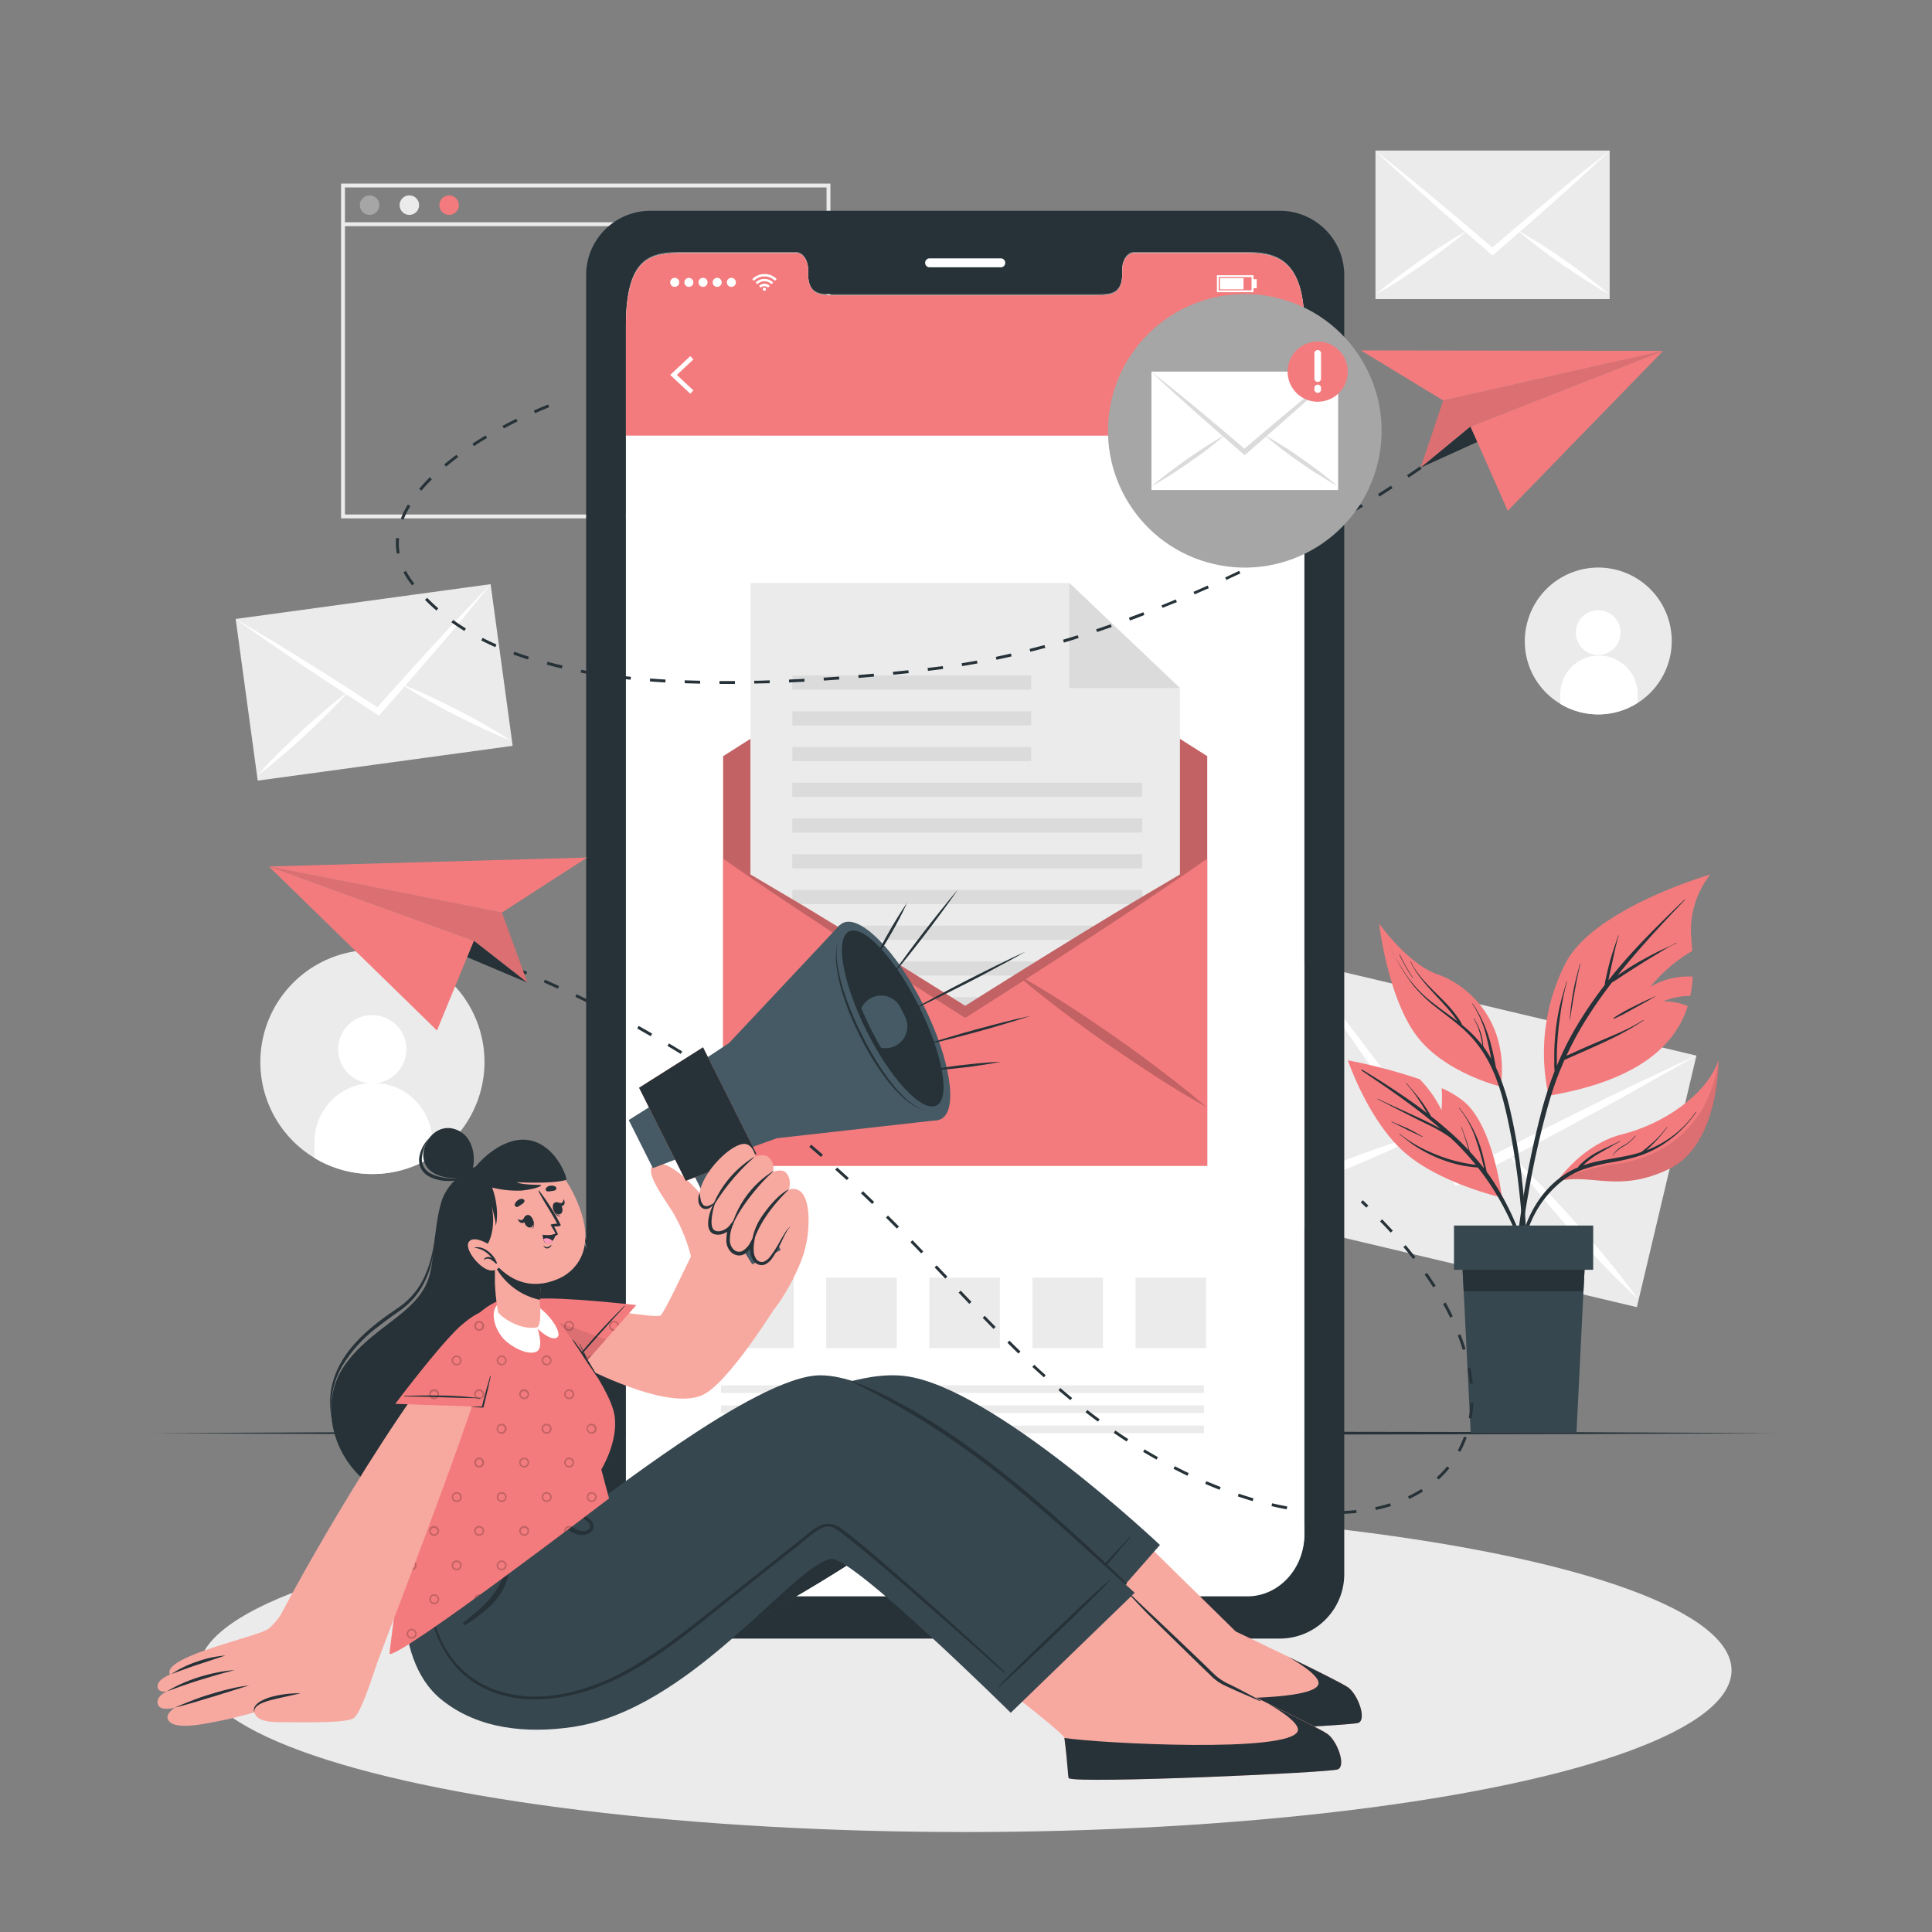 <svg xmlns="http://www.w3.org/2000/svg" viewBox="0 0 500 500"><rect x="0" y="0" width="500" height="500" fill="#808080" stroke="none"/><g id="freepik--background-complete--inject-2"><path d="M81.43,299.69a29,29,0,1,0-13.3-31.38A28.94,28.94,0,0,0,81.43,299.69Z" style="fill:#ebebeb"></path><path d="M87.52,271.64a8.83,8.83,0,1,0,8.72-8.93A8.82,8.82,0,0,0,87.52,271.64Z" style="fill:#fff"></path><path d="M81.39,296.05l0,3.64a29,29,0,0,0,30.49-.38l0-3.63a15.25,15.25,0,1,0-30.49.37Z" style="fill:#fff"></path><path d="M403.84,182.16a19,19,0,1,0-8.71-20.55A18.8,18.8,0,0,0,403.84,182.16Z" style="fill:#ebebeb"></path><path d="M407.83,163.79a5.78,5.78,0,1,0,5.71-5.85A5.78,5.78,0,0,0,407.83,163.79Z" style="fill:#fff"></path><path d="M403.81,179.78l0,2.38a19,19,0,0,0,20-.25l0-2.37a10,10,0,1,0-20,.24Z" style="fill:#fff"></path><path d="M214.91,134.15H88.27V47.51H214.91Zm-125.64-1H213.91V48.51H89.27Z" style="fill:#ebebeb"></path><path d="M98.17,53.1a2.52,2.52,0,1,1-2.52-2.53A2.52,2.52,0,0,1,98.17,53.1Z" style="fill:#a6a6a6"></path><path d="M108.46,53.1a2.52,2.52,0,1,1-2.52-2.53A2.52,2.52,0,0,1,108.46,53.1Z" style="fill:#ebebeb"></path><path d="M118.75,53.1a2.52,2.52,0,1,1-2.52-2.53A2.52,2.52,0,0,1,118.75,53.1Z" style="fill:#F37B7D"></path><rect x="88.77" y="57.53" width="125.64" height="1" style="fill:#ebebeb"></rect><rect x="63.53" y="155.5" width="66.59" height="42.23" transform="translate(-22.98 14.7) rotate(-7.77)" style="fill:#ebebeb"></rect><path d="M127,151.2c-2.32,2.91-4.7,5.72-7,8.6s-4.75,5.64-7.15,8.44-5,5.82-7.52,8.71l-.23.27q-3.33,3.83-6.7,7.63l-.33.37-.41-.26-8.49-5.58a2.49,2.49,0,0,1-.3-.19Q84,176,79.2,172.81q-4.56-3.08-9.13-6.22c-3-2.14-6.08-4.21-9.09-6.39,3.13,1.79,6.23,3.71,9.34,5.56s6.21,3.8,9.3,5.74q5.16,3.21,10.32,6.53h0l7.73,5c2-2.28,4.06-4.58,6.11-6.84,0,0,0,0,0,0,2.73-3,5.46-6.06,8.21-9.05q3.69-4,7.41-8C122,156.44,124.42,153.77,127,151.2Z" style="fill:#fff"></path><path d="M90.17,179a.5.5,0,0,1-.07.08c-.3.34-.61.69-.92,1-1.46,1.63-3,3.2-4.52,4.73-1.88,1.89-3.82,3.72-5.77,5.54s-4,3.58-6,5.31-4.1,3.43-6.25,5c1.76-2,3.62-4,5.5-5.83s3.84-3.72,5.78-5.54,4-3.59,6-5.32c1.62-1.38,3.27-2.75,5-4.05l1.19-.9Z" style="fill:#fff"></path><path d="M132.32,191.72c-2.5-1-4.95-2.05-7.36-3.17s-4.81-2.31-7.19-3.51-4.73-2.48-7-3.8c-1.89-1.06-3.77-2.16-5.6-3.33l-1.17-.75s-.06,0-.09-.06l.1,0,1.39.56c2,.8,3.93,1.67,5.87,2.57,2.43,1.12,4.81,2.31,7.18,3.52s4.73,2.47,7,3.79S130.08,190.24,132.32,191.72Z" style="fill:#fff"></path><rect x="346.54" y="240.82" width="66.9" height="105.49" transform="translate(6.79 595.72) rotate(-76.68)" style="fill:#ebebeb"></rect><path d="M439,273.17c-5.08,3-10.21,5.78-15.31,8.69s-10.24,5.64-15.37,8.41q-8,4.35-16.08,8.58l-.49.29-14.25,7.46-.7.34-.46-.62q-4.71-6.52-9.37-13.07a5.48,5.48,0,0,1-.34-.46q-5.29-7.4-10.54-14.9c-3.33-4.75-6.65-9.57-10-14.39s-6.57-9.68-9.78-14.63c3.6,4.44,7.09,9,10.63,13.55s7,9.15,10.48,13.78q5.79,7.68,11.54,15.54s0,0,0,0q4.31,5.85,8.6,11.72c4.3-2.21,8.62-4.45,12.93-6.62,0,0,0,0,0,0q8.64-4.41,17.29-8.72,7.74-3.84,15.52-7.6C428.63,278.06,433.81,275.52,439,273.17Z" style="fill:#fff"></path><path d="M368.82,293.25c-.05,0-.09.06-.15.08-.64.34-1.29.67-1.94,1-3.09,1.57-6.22,3-9.38,4.41-3.86,1.72-7.77,3.32-11.69,4.9s-7.87,3-11.86,4.44-8,2.74-12.1,3.87c3.76-2,7.6-3.77,11.45-5.48s7.79-3.31,11.7-4.9,7.88-3.05,11.88-4.45c3.17-1.11,6.39-2.19,9.65-3.15.75-.23,1.5-.44,2.27-.65Z" style="fill:#fff"></path><path d="M423.86,336.12c-3.15-2.84-6.15-5.85-9.08-8.89s-5.79-6.15-8.63-9.28-5.58-6.35-8.25-9.62c-2.19-2.66-4.34-5.35-6.38-8.12-.45-.6-.88-1.19-1.31-1.78a1.7,1.7,0,0,1-.1-.14.75.75,0,0,0,.14.12L392,300c2.48,2.32,4.86,4.72,7.22,7.15,2.94,3,5.78,6.15,8.6,9.3s5.58,6.35,8.26,9.62S421.39,332.66,423.86,336.12Z" style="fill:#fff"></path><rect x="355.97" y="38.96" width="60.61" height="38.44" style="fill:#ebebeb"></rect><path d="M416.58,39c-2.45,2.34-4.94,4.58-7.41,6.89s-5,4.51-7.48,6.73-5.24,4.64-7.86,6.93l-.23.22-7,6.06-.35.28-.34-.28-7-6.07-.24-.21q-3.95-3.43-7.87-6.94c-2.49-2.21-5-4.47-7.47-6.72s-5-4.55-7.41-6.89c2.6,2,5.16,4.11,7.74,6.17s5.13,4.18,7.68,6.32q4.26,3.52,8.51,7.15s0,0,0,0c2.12,1.79,4.24,3.6,6.36,5.41,2.11-1.81,4.23-3.63,6.35-5.41,0,0,0,0,0,0q4.25-3.6,8.51-7.16,3.82-3.18,7.67-6.3C411.42,43.07,414,41,416.58,39Z" style="fill:#fff"></path><path d="M380,59.48l-.07.06q-.48.42-1,.81c-1.52,1.29-3.07,2.52-4.66,3.71-1.93,1.47-3.9,2.88-5.89,4.29s-4,2.73-6,4.05-4.11,2.59-6.25,3.76c1.84-1.61,3.75-3.11,5.68-4.57s3.91-2.89,5.88-4.29,4-2.75,6.06-4.06c1.63-1.05,3.28-2.08,5-3l1.18-.67Z" style="fill:#fff"></path><path d="M416.43,76.16c-2.14-1.17-4.21-2.45-6.25-3.76s-4.05-2.68-6.05-4.05-4-2.82-5.89-4.29c-1.58-1.19-3.13-2.41-4.64-3.7l-1-.82s0,0-.07-.06l.09.05,1.18.67c1.7,1,3.34,2,5,3,2.05,1.31,4.05,2.68,6.05,4.06s3.95,2.81,5.88,4.29S414.59,74.55,416.43,76.16Z" style="fill:#fff"></path></g><g id="freepik--Shadow--inject-2"><ellipse cx="249.79" cy="432.27" rx="198.33" ry="41.86" style="fill:#ebebeb"></ellipse></g><g id="freepik--Floor--inject-2"><polygon points="39.97 370.9 92.48 370.65 144.99 370.57 250 370.4 355.01 370.56 407.52 370.65 460.03 370.9 407.52 371.14 355.01 371.23 250 371.4 144.99 371.23 92.48 371.14 39.97 370.9" style="fill:#263238"></polygon></g><g id="freepik--Plant--inject-2"><path d="M388.71,309.94S372.12,306.18,363,297.8s-14.17-23.39-14.17-23.39a142.69,142.69,0,0,1,18.6,4.89,31.06,31.06,0,0,1,5.63,8,38.65,38.65,0,0,0,.05-5.69,25.25,25.25,0,0,1,5.91,3.59C386.58,291.75,388.71,309.94,388.71,309.94Z" style="fill:#F37B7D"></path><path d="M359.21,281.71c-2.27-1.57-4.57-3.08-6.82-4.66a.13.13,0,0,1,.14-.22c4.27,2.56,8.49,5.29,12.57,8.14,1.42,1,2.81,2,4.19,3.1-.09-.17-.19-.33-.29-.5-.49-.83-1-1.65-1.54-2.46a35.17,35.17,0,0,0-3.53-4.7c0-.06,0-.14.09-.08,1.29,1.49,2.58,3,3.76,4.54.56.75,1.08,1.53,1.57,2.33.26.41.51.83.75,1.25.08.14.17.28.25.43,2.14,1.68,4.23,3.44,6.23,5.3,1.23,1.14,2.41,2.33,3.56,3.56-.64-2-1.2-4-1.95-6,0-.06.09-.09.11,0,.73,2.08,1.52,4.16,2.08,6.29,1.27,1.38,2.48,2.8,3.63,4.28L384,302q-.29-1.17-.6-2.34c-.4-1.5-.84-3-1.35-4.46a25.91,25.91,0,0,0-4.45-8.42.06.06,0,0,1,.08-.08A32.36,32.36,0,0,1,384,300q.27,1.07.51,2.13c.08.37.18.76.25,1.14.5.68,1,1.37,1.46,2.07a71.42,71.42,0,0,1,7,13.77,159.75,159.75,0,0,1,5.32,16.57c0,.11-.14.15-.17,0-3.25-9.7-6.56-19.55-12.11-28.23-1.18-1.83-2.45-3.6-3.79-5.3a31.24,31.24,0,0,1-8.07-1.61,35.71,35.71,0,0,1-8.09-3.9c-1.46-.95-2.79-2.05-4.14-3.13a.06.06,0,1,1,.07-.09,33.07,33.07,0,0,0,7.6,4.6,42,42,0,0,0,8.37,2.81c1.23.27,2.47.46,3.71.63A69.72,69.72,0,0,0,377,296c-.56-.56-1.14-1.09-1.71-1.63a39.33,39.33,0,0,0-6.14-3.52c-2.72-1.31-5.39-2.7-8.08-4.07-1.52-.77-3-1.56-4.56-2.31-.07,0,0-.13.06-.1,2.73,1.32,5.5,2.55,8.25,3.81,2.59,1.19,5.21,2.38,7.7,3.78l.31.18q-3.37-2.93-6.95-5.62C363.71,284.9,361.47,283.28,359.21,281.71Z" style="fill:#263238"></path><path d="M360.15,290.26c1.35.59,2.72,1.12,4.06,1.74s2.67,1.4,4,2.17c.06,0,0,.11-.06.08-1.32-.63-2.66-1.22-4-1.88s-2.67-1.4-4-2C360.05,290.34,360.08,290.23,360.15,290.26Z" style="fill:#263238"></path><path d="M442.61,226.33a23.68,23.68,0,0,0-5,13.78c-.06,1.49.18,3.56.35,6a39.3,39.3,0,0,0-10.83,9.25,19.68,19.68,0,0,1,10.94-2.62,31.17,31.17,0,0,1-.63,5,18.81,18.81,0,0,0-7,1.39,15.81,15.81,0,0,1,6.35,1.26c-3,9.41-11.75,19.08-36,23.18a51,51,0,0,1,4.3-34.16C412.34,235.06,442.61,226.33,442.61,226.33Z" style="fill:#F37B7D"></path><path d="M392.36,323.8q.63-6,1.57-12a240.62,240.62,0,0,1,4.9-23.76,96.28,96.28,0,0,1,3.5-10.83,18,18,0,0,1-.09-1.94c0-.78,0-1.56,0-2.33,0-1.56.09-3.11.22-4.66a55.91,55.91,0,0,1,1.5-9.1c.44-1.73,1-3.43,1.46-5.15,0-.07.13,0,.11,0a66.86,66.86,0,0,0-1.79,9.08,84.45,84.45,0,0,0-.82,9.11c0,.84,0,1.67,0,2.51,0,.35,0,.71,0,1.07a80.41,80.41,0,0,1,4.09-8.47,103.48,103.48,0,0,1,8.31-12.43,5.73,5.73,0,0,1,.2-1.36l.36-1.62c.25-1.11.52-2.21.82-3.31.61-2.2,1.4-4.33,2.09-6.5,0-.07.13,0,.11,0-.64,2.15-1.07,4.37-1.56,6.56l-.72,3.25c-.12.54-.23,1.09-.34,1.63l0,.12c1-1.24,2-2.46,3-3.66,4.64-5.44,9.72-10.45,14.83-15.43.63-.61,1.28-1.21,1.92-1.81,0,0,.12,0,.07.08-4.89,5.1-9.7,10.26-14.26,15.66q-1.62,1.92-3.2,3.9l1.66-1.1c1.41-.93,2.84-1.83,4.32-2.65s2.95-1.63,4.47-2.38,3.22-1.4,4.72-2.28c.06,0,.12.08.05.1a36.91,36.91,0,0,0-4.43,2.46c-1.47.87-2.95,1.76-4.4,2.68s-2.86,1.79-4.28,2.71c-1.18.77-2.34,1.61-3.57,2.32a112.25,112.25,0,0,0-7.77,11.32,81.54,81.54,0,0,0-4,7.62l.87-.38,2.22-1c1.43-.64,2.86-1.25,4.3-1.88,2.72-1.18,5.48-2.27,8.15-3.57a37.8,37.8,0,0,0,4.36-2.42c.06,0,.12.06.06.1-5,3.43-10.56,5.85-16.07,8.29l-2.39,1.05c-.66.29-1.31.62-2,.87a84.86,84.86,0,0,0-4.1,11.25,227.13,227.13,0,0,0-5.29,23.49C394.07,317,393.13,325,392.4,333c-.09,1-.18,2-.29,3a.32.32,0,0,1-.64,0C391.52,331.92,391.94,327.84,392.36,323.8Z" style="fill:#263238"></path><path d="M407.13,256.76c.44-2.47,1.1-4.89,1.77-7.3,0-.07.12,0,.11,0-.62,2.37-1.06,4.79-1.5,7.2s-.86,4.92-1.21,7.39c0,0-.07,0-.06,0A64.15,64.15,0,0,1,407.13,256.76Z" style="fill:#263238"></path><path d="M417.59,263.45a42.75,42.75,0,0,1,5.28-3c.89-.46,1.78-.89,2.68-1.33s1.88-.82,2.8-1.28c.06,0,.12.07,0,.1-.88.44-1.73,1-2.6,1.46s-1.79,1-2.69,1.47c-1.78,1-3.52,2-5.39,2.79A.14.14,0,0,1,417.59,263.45Z" style="fill:#263238"></path><path d="M388.41,281.2s-15.36-3.66-22.41-14c-6.73-9.84-8.91-26.61-9.08-28.08.28,1.35,3.45,16,13.9,22.83C378.82,267.22,386.55,271.52,388.41,281.2Z" style="fill:#263238;opacity:0.1"></path><path d="M374.24,254.68A19.68,19.68,0,0,1,379.9,264s0,.05,0,0a23,23,0,0,0-5.69-9.26A.06.06,0,0,1,374.24,254.68Z" style="fill:#263238"></path><path d="M388.41,281.2s-15.36-3.66-22.41-14c-6.73-9.84-8.91-26.61-9.08-28.08a.65.65,0,0,0,0-.1s7.37,10.46,15.11,13.13S390.62,264.09,388.41,281.2Z" style="fill:#F37B7D"></path><path d="M359.63,244.83a62,62,0,0,0,4.74,8.11,32.18,32.18,0,0,0,6.32,6.5c2.08,1.66,4.29,3.16,6.4,4.78l0-.07c-.4-.59-.82-1.16-1.26-1.72-.88-1.12-1.84-2.18-2.8-3.23-1.91-2.07-3.86-4.1-5.57-6.34a23.47,23.47,0,0,1-2.46-4c0-.06.08-.1.11,0,2.49,5.19,7.46,8.51,11,12.9a23,23,0,0,1,1.42,1.94,7.66,7.66,0,0,1,.88,1.56,32,32,0,0,1,5.24,5.29,21.29,21.29,0,0,0-.62-3,15.25,15.25,0,0,0-1.62-3.89.05.05,0,0,1,.09-.06,18.52,18.52,0,0,1,1.79,3.86,13.5,13.5,0,0,1,.56,3.32h0a32,32,0,0,1,2.07,3.22c-.06-.32-.12-.65-.19-1-.3-1.53-.64-3.05-1-4.56a27.19,27.19,0,0,0-3.69-8.65c0-.06,0-.13.09-.07a32.84,32.84,0,0,1,4.1,8.47c.48,1.5.88,3,1.22,4.58.17.76.32,1.51.47,2.27.07.4.16.8.22,1.2a55.32,55.32,0,0,1,3.54,10.41,153.62,153.62,0,0,1,3.28,19.41,163.32,163.32,0,0,1,1.05,20.62c0,.86-.06,1.72-.11,2.58a.18.18,0,1,1-.35,0c-.15-3.4-.24-6.81-.45-10.21s-.49-6.81-.86-10.2a179.89,179.89,0,0,0-3.2-19.85c-1.24-5.62-2.86-11.27-5.92-16.18a30.44,30.44,0,0,0-5.54-6.59c-2.16-1.93-4.51-3.63-6.78-5.42a37.41,37.41,0,0,1-6.22-6,49.23,49.23,0,0,1-4.88-7.93l-1.1-2.08C359.5,244.83,359.59,244.76,359.63,244.83Z" style="fill:#263238"></path><path d="M362.28,247.08a49.88,49.88,0,0,0,3.42,6,0,0,0,0,1-.07.05,41,41,0,0,1-3.46-6C362.14,247.05,362.24,247,362.28,247.08Z" style="fill:#263238"></path><path d="M444.75,274.41s.24,21.82-12.81,28.12-20,1.05-28.9,3.16h0c.35-.52,6.68-9.61,16.74-12.12C430.14,291,441.61,283.5,444.75,274.41Z" style="fill:#F37B7D"></path><path d="M444.75,274.41s.24,21.82-12.81,28.12-20,1.05-28.9,3.16h0a49.32,49.32,0,0,1,14.84-4.38C426.11,300.31,441.83,295,444.75,274.41Z" style="opacity:0.1"></path><path d="M402.18,306.08a22,22,0,0,1,5.19-3.51c.28-.14.57-.25.85-.37s.28-.34.44-.5a14.94,14.94,0,0,1,1.23-1.16,18,18,0,0,1,2.62-1.9c2.16-1.27,4.53-2.16,6.74-3.34.06,0,.12.07.06.1-1.1.57-2.15,1.19-3.22,1.81S414,298.39,413,299a22.41,22.41,0,0,0-2.59,1.94c-.23.2-.45.42-.67.64a35.36,35.36,0,0,1,4.41-1.17c2.39-.49,4.81-.83,7.19-1.34a33.91,33.91,0,0,0,3.46-.93c1.08-.87,2.16-1.74,3.19-2.68a26,26,0,0,0,3.37-3.74c0-.06.14,0,.1.06a39.89,39.89,0,0,1-5.35,5.9c.56-.21,1.12-.44,1.67-.69a26.94,26.94,0,0,0,11.11-9.25c0-.06.14,0,.1.06a30.44,30.44,0,0,1-9,8.63,27.41,27.41,0,0,1-5.69,2.69,53.25,53.25,0,0,1-7.06,1.67,49.61,49.61,0,0,0-6.91,1.65,20.65,20.65,0,0,0-5.8,3,27.11,27.11,0,0,0-7.82,9.69,48.73,48.73,0,0,0-4.3,15.95c0,.24-.39.24-.37,0C392.66,322,395.11,312.45,402.18,306.08Z" style="fill:#263238"></path><path d="M417.32,299a7.48,7.48,0,0,1,2.68-2.44,9.81,9.81,0,0,0,3.19-2.64c0-.05.14,0,.1.06a10.79,10.79,0,0,1-2.82,2.53A9.67,9.67,0,0,0,417.4,299C417.37,299.07,417.29,299,417.32,299Z" style="fill:#263238"></path><polygon points="410.4 322.18 409.8 334.18 407.99 370.84 380.62 370.84 378.8 334.18 378.2 322.18 410.4 322.18" style="fill:#37474f"></polygon><polygon points="410.4 322.18 409.8 334.18 378.8 334.18 378.2 322.18 410.4 322.18" style="fill:#263238"></polygon><rect x="376.29" y="317.17" width="36.03" height="11.45" style="fill:#37474f"></rect></g><g id="freepik--Device--inject-2"><path d="M331.37,54.55H168.2a16.65,16.65,0,0,0-16.51,16.81V407.25a16.67,16.67,0,0,0,16.51,16.81H331.37a16.68,16.68,0,0,0,16.52-16.81V71.36A16.67,16.67,0,0,0,331.37,54.55Zm6.19,342.31c0,8.84-6.62,16-14.78,16h-146c-8.18,0-14.8-7.16-14.8-16V84.09c0-18,6.62-18.89,14.8-18.89h29.25c1.7,0,3.09,1.93,3.09,4.32v1c0,5.61,3.07,5.62,6.83,5.62h67.62c3.8,0,6.85,0,6.85-5.62v-1c0-2.39,1.37-4.32,3.1-4.32h29.24c8.16,0,14.78,2.39,14.78,18.89Z" style="fill:#263238"></path><path d="M337.57,84.36V397.14c0,8.84-6.62,16-14.78,16h-146c-8.18,0-14.8-7.15-14.8-16V84.36c0-18,6.62-18.88,14.8-18.88h29.25c1.7,0,3.09,1.93,3.09,4.32v1c0,5.61,3.07,5.63,6.83,5.63H283.6c3.8,0,6.85,0,6.85-5.63v-1c0-2.39,1.37-4.32,3.1-4.32h29.24C331,65.48,337.57,67.87,337.57,84.36Z" style="fill:#fff"></path><path d="M337.57,84.37v28.37H162V84.37c0-18,6.62-18.89,14.8-18.89h29.25c1.7,0,3.09,1.93,3.09,4.32v1c0,5.6,3.07,5.62,6.83,5.62H283.6c3.8,0,6.85,0,6.85-5.62v-1c0-2.39,1.37-4.32,3.1-4.32h29.24C331,65.48,337.57,67.87,337.57,84.37Z" style="fill:#F37B7D"></path><path d="M259,69.18H240.56A1.14,1.14,0,0,1,239.43,68h0a1.14,1.14,0,0,1,1.13-1.14H259A1.14,1.14,0,0,1,260.15,68h0A1.14,1.14,0,0,1,259,69.18Z" style="fill:#fff"></path><g id="freepik--u5Zjqx--inject-2"><path d="M201,72.23c-.09.09-.19.18-.28.28a1.21,1.21,0,0,0-.16.16,3.85,3.85,0,0,0-5.45,0l-.15-.16-.28-.28h0l0,0,.36-.31a4,4,0,0,1,.82-.53A4.32,4.32,0,0,1,197,71l.55-.07H198l.37,0a4.29,4.29,0,0,1,1,.24,3.26,3.26,0,0,1,.68.32,4.18,4.18,0,0,1,.65.45l.3.27Z" style="fill:#fff"></path><path d="M196,73.56l-.45-.45a3.22,3.22,0,0,1,4.55,0l-.45.44a2.55,2.55,0,0,0-1.83-.75A2.51,2.51,0,0,0,196,73.56Z" style="fill:#fff"></path><path d="M199.21,74l-.44.44a1.31,1.31,0,0,0-.94-.38,1.27,1.27,0,0,0-.93.39l-.45-.45A1.94,1.94,0,0,1,199.21,74Z" style="fill:#fff"></path><path d="M198.24,74.85a.41.41,0,1,1-.41-.4A.4.4,0,0,1,198.24,74.85Z" style="fill:#fff"></path></g><path d="M173.45,73.08a1.17,1.17,0,1,1,1.16,1.16A1.16,1.16,0,0,1,173.45,73.08Z" style="fill:#fff"></path><path d="M177.12,73.08a1.16,1.16,0,1,1,1.16,1.16A1.16,1.16,0,0,1,177.12,73.08Z" style="fill:#fff"></path><path d="M180.78,73.08a1.17,1.17,0,1,1,1.16,1.16A1.16,1.16,0,0,1,180.78,73.08Z" style="fill:#fff"></path><path d="M184.44,73.08a1.17,1.17,0,1,1,1.17,1.16A1.17,1.17,0,0,1,184.44,73.08Z" style="fill:#fff"></path><path d="M188.11,73.08a1.17,1.17,0,1,1,1.16,1.16A1.16,1.16,0,0,1,188.11,73.08Z" style="fill:#fff"></path><path d="M324.4,75.62h-9.47V71.23h9.47Zm-9-.48h8.5V71.71h-8.5Z" style="fill:#fff"></path><rect x="315.71" y="71.98" width="6.11" height="2.9" style="fill:#fff"></rect><rect x="324.4" y="72.25" width="0.84" height="2.35" style="fill:#fff"></rect><polygon points="178.64 101.89 173.45 97.03 178.64 92.17 179.44 93.03 175.17 97.03 179.44 101.03 178.64 101.89" style="fill:#fff"></polygon><path d="M321.65,102.24h-3.5V101a.28.28,0,0,0-.15-.24,3.64,3.64,0,0,1-.39-.23.29.29,0,0,0-.3,0l-1.05.61-1.75-3,1.06-.61a.3.3,0,0,0,.13-.26c0-.07,0-.15,0-.22s0-.15,0-.22a.32.32,0,0,0-.13-.27l-1.06-.6,1.75-3,1.05.61a.28.28,0,0,0,.29,0l.4-.22a.29.29,0,0,0,.15-.25V91.82h3.5V93a.28.28,0,0,0,.15.25,3.61,3.61,0,0,1,.39.22.3.3,0,0,0,.3,0l1.05-.61,1.75,3-1.06.61a.26.26,0,0,0-.13.26v.44a.26.26,0,0,0,.13.26l1.06.61-1.75,3-1.06-.61a.28.28,0,0,0-.29,0,3.64,3.64,0,0,1-.39.23.28.28,0,0,0-.15.24Zm-2.75-.75h2V101a1,1,0,0,1,.56-.91l.32-.18a1,1,0,0,1,1.08,0l.4.23,1-1.73-.41-.23a1,1,0,0,1-.5-1v-.37a1,1,0,0,1,.51-.94l.4-.24-1-1.73-.4.24a1,1,0,0,1-1.08,0,1.65,1.65,0,0,0-.32-.18,1,1,0,0,1-.56-.92v-.46h-2V93a1,1,0,0,1-.57.92,2.58,2.58,0,0,0-.32.18,1,1,0,0,1-1.07,0l-.41-.24-1,1.73.4.24a1,1,0,0,1,.51.95v.37a1,1,0,0,1-.51.94l-.4.23,1,1.73.41-.23a1,1,0,0,1,1.08,0,3.37,3.37,0,0,0,.32.19,1,1,0,0,1,.56.91Zm1-1.84A2.63,2.63,0,1,1,322.52,97,2.62,2.62,0,0,1,319.9,99.65Zm0-4.5A1.88,1.88,0,1,0,321.77,97,1.88,1.88,0,0,0,319.9,95.15Z" style="fill:#fff"></path><polygon points="312.43 301.68 187.15 301.68 187.15 195.7 249.78 155.92 312.43 195.7 312.43 301.68" style="fill:#F37B7D"></polygon><polygon points="312.43 301.68 187.15 301.68 187.15 195.7 249.78 155.92 312.43 195.7 312.43 301.68" style="opacity:0.2"></polygon><polygon points="305.37 293.57 194.21 293.57 194.21 150.88 276.75 150.88 305.37 178.07 305.37 293.57" style="fill:#ebebeb"></polygon><polygon points="276.75 150.88 305.37 178.07 276.75 178.07 276.75 150.88" style="fill:#dbdbdb"></polygon><rect x="205.06" y="174.82" width="61.8" height="3.66" transform="translate(471.92 353.31) rotate(180)" style="fill:#dbdbdb"></rect><rect x="205.06" y="184.07" width="61.8" height="3.66" transform="translate(471.92 371.81) rotate(180)" style="fill:#dbdbdb"></rect><rect x="205.06" y="193.32" width="61.8" height="3.66" transform="translate(471.92 390.3) rotate(180)" style="fill:#dbdbdb"></rect><rect x="205.06" y="202.57" width="90.55" height="3.66" transform="translate(500.66 408.8) rotate(180)" style="fill:#dbdbdb"></rect><rect x="205.06" y="211.81" width="90.55" height="3.66" transform="translate(500.66 427.29) rotate(180)" style="fill:#dbdbdb"></rect><rect x="205.06" y="221.06" width="90.55" height="3.66" transform="translate(500.66 445.79) rotate(180)" style="fill:#dbdbdb"></rect><rect x="205.06" y="230.31" width="90.55" height="3.66" transform="translate(500.66 464.29) rotate(180)" style="fill:#dbdbdb"></rect><rect x="205.06" y="239.56" width="90.55" height="3.66" transform="translate(500.66 482.78) rotate(180)" style="fill:#dbdbdb"></rect><rect x="205.06" y="248.81" width="90.55" height="3.66" transform="translate(500.66 501.28) rotate(180)" style="fill:#dbdbdb"></rect><rect x="205.06" y="258.06" width="90.55" height="3.66" transform="translate(500.66 519.77) rotate(180)" style="fill:#dbdbdb"></rect><rect x="205.06" y="267.3" width="90.55" height="3.66" transform="translate(500.66 538.27) rotate(180)" style="fill:#dbdbdb"></rect><rect x="205.06" y="276.55" width="90.55" height="3.66" transform="translate(500.66 556.77) rotate(180)" style="fill:#dbdbdb"></rect><path d="M312.43,222.23v79.45H187.15V222.23c5.38,3,10.67,6.24,16,9.36s10.61,6.36,15.88,9.6c5.87,3.57,11.74,7.21,17.59,10.87l.19-.11c-.06,0-.09.1-.15.13q6.57,4.09,13.15,8.23c4.37-2.75,8.75-5.52,13.13-8.23-.05,0-.09-.09-.15-.13a.87.87,0,0,0,.19.1q8.77-5.48,17.59-10.88,7.9-4.83,15.86-9.58C301.77,228.47,307.05,225.27,312.43,222.23Z" style="fill:#F37B7D"></path><g style="opacity:0.2"><path d="M312.43,222.23c-5.06,3.55-10.21,7-15.31,10.46s-10.29,6.84-15.47,10.23q-8.1,5.31-16.23,10.52l-.49.34L250.5,263l-.72.43-.69-.43q-7.23-4.61-14.42-9.22l-.5-.32q-8.16-5.22-16.26-10.54c-5.16-3.37-10.31-6.79-15.45-10.21s-10.25-6.91-15.31-10.46c5.38,3,10.67,6.24,16,9.36s10.61,6.36,15.88,9.6c5.87,3.57,11.74,7.21,17.59,10.87l0,0q6.57,4.09,13.15,8.23c4.37-2.75,8.75-5.52,13.13-8.23,0,0,0,0,0,0q8.77-5.48,17.59-10.88,7.9-4.83,15.86-9.58C301.77,228.47,307.05,225.27,312.43,222.23Z"></path><path d="M236.8,252c-.06,0-.09.1-.15.13q-1,.85-2,1.68c-3.14,2.65-6.36,5.19-9.63,7.66-4,3-8.07,6-12.17,8.86s-8.26,5.66-12.49,8.37-8.51,5.36-12.93,7.79c3.8-3.33,7.75-6.44,11.74-9.46s8.09-6,12.17-8.87,8.28-5.68,12.51-8.39c3.37-2.16,6.8-4.29,10.3-6.28.8-.47,1.61-.92,2.44-1.38Z"></path><path d="M312.13,286.44c-4.42-2.43-8.71-5.08-12.92-7.79s-8.38-5.53-12.51-8.37-8.19-5.82-12.18-8.86c-3.25-2.47-6.47-5-9.59-7.64l-2-1.7c-.05,0-.09-.09-.15-.13a.87.87,0,0,0,.19.1c.83.47,1.64.92,2.45,1.39,3.5,2,6.9,4.12,10.29,6.28,4.23,2.71,8.37,5.53,12.49,8.39s8.18,5.82,12.17,8.87S308.33,283.11,312.13,286.44Z"></path></g><rect x="187.15" y="330.64" width="18.26" height="18.26" style="fill:#ebebeb"></rect><rect x="213.83" y="330.64" width="18.26" height="18.26" style="fill:#ebebeb"></rect><rect x="240.51" y="330.64" width="18.26" height="18.26" style="fill:#ebebeb"></rect><rect x="267.19" y="330.64" width="18.26" height="18.26" style="fill:#ebebeb"></rect><rect x="293.88" y="330.64" width="18.26" height="18.26" style="fill:#ebebeb"></rect><rect x="186.59" y="358.52" width="124.98" height="1.97" style="fill:#ebebeb"></rect><rect x="186.59" y="363.72" width="124.98" height="1.97" style="fill:#ebebeb"></rect><rect x="186.59" y="368.93" width="124.98" height="1.97" style="fill:#ebebeb"></rect><rect x="186.59" y="374.13" width="58.02" height="1.97" style="fill:#ebebeb"></rect></g><g id="freepik--paper-planes--inject-2"><path d="M187.62,177H186.2v-.75h4V177Zm-6.42-.07-4-.11,0-.75,4,.11Zm14,0,0-.75c1.32,0,2.65-.06,4-.11l0,.75C197.86,176.84,196.53,176.87,195.21,176.9Zm9-.31,0-.75,4-.2,0,.75Zm-32,0c-1.35-.08-2.69-.17-4-.27l.05-.75c1.31.1,2.63.19,4,.27Zm41-.49-.05-.75,4-.28.06.75Zm-50-.22c-1.36-.14-2.68-.29-4-.46l.09-.74c1.29.16,2.62.31,4,.45Zm59-.46-.07-.75,4-.35.07.75Zm-67.92-.69c-1.35-.21-2.67-.44-4-.68l.14-.73c1.28.23,2.59.46,3.93.67Zm76.88-.14-.07-.75,4-.41.08.75Zm9-1-.09-.75,1-.12c1-.11,1.95-.23,2.92-.36l.1.74-2.94.37ZM145.4,173c-1.32-.3-2.63-.62-3.89-1l.19-.73c1.25.34,2.55.65,3.87.95ZM249,172.39l-.12-.74c1.32-.22,2.63-.44,3.94-.69l.14.74Q251,172.06,249,172.39Zm8.88-1.66-.15-.73c1.3-.28,2.6-.56,3.9-.86l.16.73C260.53,170.17,259.23,170.45,257.92,170.73Zm-121.23-.06c-1.29-.41-2.57-.85-3.8-1.3l.26-.7c1.22.44,2.49.88,3.77,1.29Zm130-2-.19-.72c1.29-.33,2.58-.67,3.86-1l.2.72Zm-138.46-1.19c-1.24-.55-2.46-1.13-3.63-1.73l.34-.67c1.16.6,2.37,1.17,3.59,1.71Zm147.14-1.2-.21-.72,3.81-1.16.22.71C277.93,165.52,276.66,165.91,275.38,166.29Zm8.59-2.71-.24-.71c1.27-.43,2.53-.86,3.78-1.3l.25.71Zm-163.74-.28c-1.15-.71-2.28-1.46-3.35-2.23l.44-.61c1.06.76,2.17,1.5,3.31,2.2Zm172.24-2.72-.26-.71c1.25-.46,2.5-.93,3.74-1.41l.27.7C295,159.64,293.73,160.11,292.47,160.58ZM112.94,158q-1.53-1.32-2.94-2.76l.54-.52c.92.93,1.89,1.85,2.89,2.71Zm187.94-.64-.29-.69c1.25-.51,2.48-1,3.7-1.53l.29.69C303.36,156.3,302.12,156.81,300.88,157.31Zm8.3-3.5-.3-.69,3.66-1.62.3.68C311.64,152.73,310.42,153.27,309.18,153.81Zm-202.53-2.37a22,22,0,0,1-2.24-3.39l.66-.35a20.58,20.58,0,0,0,2.17,3.27Zm210.74-1.36-.31-.68c1.21-.57,2.42-1.14,3.61-1.72l.32.68C319.82,148.94,318.62,149.51,317.39,150.08Zm8.12-3.93-.34-.67,3.57-1.81.34.67Zm-222.8-2.9a14.78,14.78,0,0,1-.25-2.74c0-.45,0-.89.06-1.34l.74.06c0,.43-.05.85-.05,1.28a15.05,15.05,0,0,0,.23,2.6ZM333.52,142l-.35-.66c1.2-.64,2.38-1.27,3.53-1.9l.36.66Zm7.92-4.32-.36-.65,3.48-2,.37.65C343.8,136.37,342.64,137,341.44,137.7Zm-237-3.19-.7-.28a24.06,24.06,0,0,1,1.81-3.63l.64.39A23,23,0,0,0,104.41,134.51Zm244.85-1.31-.38-.65c1.19-.7,2.34-1.39,3.43-2.05l.39.64Zm7.71-4.69-.4-.64c1.22-.76,2.35-1.48,3.39-2.14l.4.63C359.33,127,358.2,127.74,357,128.51ZM109.06,127l-.57-.49c.83-1,1.75-2,2.74-3l.53.54C110.78,125.05,109.88,126,109.06,127Zm255.5-3.39-.42-.63c2.16-1.44,3.31-2.26,3.32-2.26l.43.61S366.73,122.16,364.56,123.61Zm-249.11-2.85-.48-.58c1-.82,2.06-1.66,3.17-2.48l.44.6C117.48,119.12,116.43,119.94,115.45,120.76Zm7.22-5.3-.41-.63c1.1-.71,2.25-1.43,3.41-2.13l.39.65C124.9,114,123.76,114.75,122.67,115.46Zm7.73-4.58-.36-.66c1.16-.62,2.36-1.24,3.57-1.84l.33.67C132.74,109.65,131.55,110.27,130.4,110.88Zm8.06-3.94-.3-.69c1.24-.55,2.49-1.07,3.7-1.56l.28.7C140.93,105.87,139.69,106.39,138.46,106.94Z" style="fill:#263238"></path><polygon points="373.49 103.64 367.67 121.02 380.56 110.39 430.41 90.81 373.49 103.64" style="fill:#F37B7D"></polygon><polygon points="373.49 103.64 367.67 121.02 380.56 110.39 430.41 90.81 373.49 103.64" style="opacity:0.1"></polygon><polygon points="382.36 114.36 367.67 121.02 380.56 110.39 382.36 114.36" style="fill:#263238"></polygon><polygon points="380.56 110.39 430.41 90.81 390.2 132.19 380.56 110.39" style="fill:#F37B7D"></polygon><polygon points="373.49 103.64 352.21 90.69 430.41 90.81 373.49 103.64" style="fill:#F37B7D"></polygon><path d="M353.61,312.54c-.47-.46-1-.92-1.44-1.37l.51-.55c.49.46,1,.92,1.45,1.38Z" style="fill:#263238"></path><path d="M347,391.8l0-.75c1.34,0,2.68-.12,4-.25l.07.75C349.75,391.68,348.39,391.76,347,391.8Zm-5-.09c-1.32-.07-2.67-.19-4-.35l.08-.74c1.34.15,2.68.27,4,.35Zm14.07-.93-.16-.73c1.33-.28,2.62-.61,3.85-1l.22.72C358.72,390.16,357.4,390.5,356.06,390.78ZM333,390.61c-1.28-.24-2.61-.52-3.94-.83l.17-.73c1.32.31,2.63.58,3.91.82Zm-8.81-2.12c-1.27-.38-2.56-.79-3.84-1.22l.24-.71c1.27.43,2.55.84,3.81,1.21Zm40.52-.55-.32-.68a32.27,32.27,0,0,0,3.48-1.91l.4.64A35.66,35.66,0,0,1,364.69,387.94Zm-49.08-2.39c-1.24-.49-2.5-1-3.73-1.54l.3-.68c1.22.52,2.47,1,3.7,1.52Zm56.68-2.63-.51-.56a26.18,26.18,0,0,0,2.72-2.86l.58.47A26.72,26.72,0,0,1,372.29,382.92Zm-65-1q-1.79-.85-3.6-1.8l.34-.66c1.21.62,2.4,1.21,3.59,1.78Zm-8-4.18c-1.18-.66-2.33-1.34-3.47-2l.38-.64c1.14.68,2.29,1.35,3.46,2Zm78.62-2-.66-.36a26.07,26.07,0,0,0,1.61-3.61l.7.26A26.83,26.83,0,0,1,377.9,375.75Zm-86.36-2.68c-1.13-.73-2.24-1.48-3.34-2.23l.43-.62c1.09.75,2.2,1.49,3.32,2.22Zm-7.43-5.14c-1.08-.8-2.15-1.61-3.2-2.43l.46-.59c1.05.82,2.11,1.62,3.19,2.41Zm96.72-.8-.73-.13a33.46,33.46,0,0,0,.41-3.94l.75,0A31.25,31.25,0,0,1,380.83,367.13ZM277,362.37c-1-.86-2.06-1.72-3.07-2.59l.48-.57c1,.87,2,1.73,3.07,2.58Zm103.4-4.26c-.13-1.29-.32-2.62-.58-3.94l.74-.14c.26,1.35.46,2.69.58,4Zm-110.24-1.65c-1-.9-2-1.8-3-2.71l.52-.55q1.46,1.37,2.94,2.7Zm-6.59-6.16c-1-.93-1.91-1.87-2.86-2.81l.53-.54c.95.95,1.9,1.88,2.86,2.81Zm115-.95c-.37-1.23-.81-2.5-1.3-3.77l.7-.27c.5,1.29.94,2.57,1.32,3.82Zm-121.44-5.42c-.94-.95-1.87-1.91-2.8-2.87l.53-.52,2.8,2.86ZM375.3,341c-.56-1.17-1.18-2.37-1.83-3.54l.65-.36c.66,1.18,1.28,2.39,1.86,3.58Zm-124.44-3.56-2.77-2.91.55-.51,2.77,2.9Zm120.06-4.27c-.7-1.1-1.45-2.21-2.23-3.32l.62-.43c.78,1.11,1.53,2.24,2.24,3.35Zm-126.28-2.27-2.77-2.9.55-.52,2.76,2.9Zm121.08-5.06c-.8-1-1.65-2.07-2.52-3.11l.57-.48c.88,1,1.74,2.1,2.54,3.13Zm-127.31-1.46c-.93-1-1.85-1.92-2.79-2.88l.54-.53,2.79,2.89ZM359.9,319c-.88-1-1.79-1.94-2.74-2.91l.54-.53c.95,1,1.87,2,2.76,2.93Zm-127.79-1.05-2.83-2.84.53-.53,2.84,2.84Zm-6.4-6.35-2.89-2.77.51-.55,2.9,2.78Zm-6.55-6.19c-1-.9-2-1.8-3-2.7l.5-.56c1,.9,2,1.81,3,2.71Zm-6.71-6c-1-.87-2-1.74-3-2.6l.48-.58c1,.87,2.05,1.75,3.05,2.62Zm-6.89-5.8c-1-.84-2.07-1.67-3.13-2.51l.47-.59c1.06.84,2.1,1.68,3.13,2.52ZM198.48,288c-1-.81-2.12-1.61-3.21-2.41l.45-.6c1.09.8,2.16,1.6,3.21,2.41Zm-7.26-5.34-3.29-2.29.43-.62c1.11.77,2.21,1.53,3.29,2.3Zm-7.44-5.08c-1.11-.73-2.23-1.46-3.36-2.18l.4-.63c1.14.72,2.26,1.45,3.37,2.18Zm-7.61-4.83c-1.13-.69-2.27-1.38-3.43-2.07l.38-.64c1.17.69,2.31,1.38,3.44,2.07Zm-7.76-4.58c-1.15-.66-2.31-1.31-3.49-2l.36-.66c1.18.66,2.35,1.31,3.5,2Zm-7.9-4.34c-1.17-.62-2.35-1.23-3.55-1.85l.34-.66c1.2.61,2.39,1.23,3.56,1.85Zm-8-4.09c-1.18-.59-2.39-1.17-3.6-1.75l.32-.68c1.22.58,2.42,1.17,3.61,1.75Zm-8.14-3.87-3.65-1.65.3-.68q1.86.81,3.66,1.65Zm-8.24-3.65c-1.22-.52-2.45-1-3.7-1.55l.29-.7,3.7,1.56Z" style="fill:#263238"></path><path d="M127.52,248.69l-1.86-.74.27-.7,1.87.74Z" style="fill:#263238"></path><polygon points="129.9 236.16 136.5 254.31 122.63 243.47 69.59 224.24 129.9 236.16" style="fill:#F37B7D"></polygon><polygon points="129.9 236.16 136.5 254.31 122.63 243.47 69.59 224.24 129.9 236.16" style="opacity:0.1"></polygon><polygon points="120.85 247.7 136.5 254.31 122.63 243.47 120.85 247.7" style="fill:#263238"></polygon><polygon points="122.63 243.47 69.59 224.24 113.09 266.69 122.63 243.47" style="fill:#F37B7D"></polygon><polygon points="129.9 236.16 151.94 221.93 69.59 224.24 129.9 236.16" style="fill:#F37B7D"></polygon></g><g id="freepik--speech-bubble--inject-2"><circle cx="322.15" cy="111.5" r="35.4" transform="translate(140.64 400.05) rotate(-76.92)" style="fill:#a6a6a6"></circle><rect x="297.99" y="96.17" width="48.32" height="30.65" style="fill:#fff"></rect><path d="M346.31,96.17c-1.95,1.87-3.94,3.66-5.91,5.5s-4,3.59-6,5.37-4.17,3.69-6.26,5.52l-.19.18-5.57,4.83-.27.22-.27-.22-5.56-4.84-.2-.17q-3.15-2.75-6.27-5.53c-2-1.77-4-3.57-6-5.36s-3.95-3.63-5.9-5.5c2.07,1.6,4.11,3.28,6.17,4.92s4.09,3.34,6.12,5q3.39,2.82,6.79,5.71h0l5.07,4.31c1.69-1.44,3.38-2.89,5.07-4.31v0q3.39-2.88,6.79-5.71,3-2.53,6.12-5C342.2,99.45,344.24,97.77,346.31,96.17Z" style="fill:#dbdbdb"></path><path d="M317.14,112.54l-.06,0-.76.64c-1.21,1-2.45,2-3.72,3-1.54,1.17-3.11,2.3-4.69,3.41s-3.19,2.19-4.82,3.23-3.28,2.07-5,3c1.47-1.29,3-2.48,4.53-3.65s3.12-2.3,4.7-3.42,3.19-2.19,4.82-3.24c1.3-.83,2.62-1.65,4-2.42l.95-.53Z" style="fill:#dbdbdb"></path><path d="M346.19,125.84c-1.7-.94-3.36-2-5-3s-3.23-2.13-4.83-3.23-3.15-2.24-4.69-3.41c-1.26-1-2.5-1.93-3.7-3l-.77-.65-.06,0,.07,0,.95.54c1.35.77,2.66,1.59,4,2.42,1.63,1,3.22,2.14,4.81,3.24s3.16,2.24,4.7,3.42S344.73,124.55,346.19,125.84Z" style="fill:#dbdbdb"></path><circle cx="341.02" cy="96.17" r="7.79" transform="translate(-4.44 174.93) rotate(-28.59)" style="fill:#F37B7D"></circle><path d="M340.17,97.89V91.54a.86.86,0,1,1,1.71,0v6.35a.86.86,0,1,1-1.71,0Zm.86,3.78a.86.86,0,0,1-.86-.87v-.31a.86.86,0,1,1,1.71,0v.31A.85.85,0,0,1,341,101.67Z" style="fill:#fff"></path></g><g id="freepik--Character--inject-2"><path d="M135.65,302.22c15.18,7.17,24.67,36.59,17,60.5-8.27,25.85-34.73,30.78-49.94,25.26-16.14-5.86-21-23.7-13.7-34.38,7.09-10.3,18.75-13.36,21.91-22.78,1.51-4.51,1.31-12.84,3.25-19.6C116.37,303.68,126.47,297.89,135.65,302.22Z" style="fill:#263238"></path><path d="M141.51,306.32a64.66,64.66,0,0,1,13.55,22.14,52.22,52.22,0,0,1,2.85,12.78,49.67,49.67,0,0,1,.14,6.57,59.33,59.33,0,0,1-.71,6.52c-1.46,8.59-5,17.05-11,23.45a37.11,37.11,0,0,1-10.5,7.78,37.81,37.81,0,0,1-12.49,3.61,38,38,0,0,0,22.47-11.87c5.83-6.38,9.27-14.64,10.64-23.12a60.37,60.37,0,0,0,.74-6.42,49.6,49.6,0,0,0-.1-6.45,54.52,54.52,0,0,0-2.68-12.61A64.87,64.87,0,0,0,149,316.92,67.49,67.49,0,0,0,141.51,306.32Z" style="fill:#263238"></path><path d="M112.63,319.83a39.6,39.6,0,0,1-1,7.16,23,23,0,0,1-2.84,6.7,19.6,19.6,0,0,1-5,5.3c-2,1.39-3.93,2.76-5.8,4.25a35.72,35.72,0,0,0-9.54,10.48,21.51,21.51,0,0,0-2.51,13.8,21,21,0,0,1-.34-7.21,19,19,0,0,1,.82-3.56,21.16,21.16,0,0,1,1.42-3.36c2.26-4.36,5.82-7.86,9.58-10.87,1.89-1.51,3.91-2.87,5.87-4.23a19.73,19.73,0,0,0,4.94-5C110.88,329.37,112,324.57,112.63,319.83Z" style="fill:#263238"></path><path d="M351.53,445.87c-2.23.86-67,3.75-69.57,2.3-.28-.16-.2-3-1.16-10.42,0-.35-1.52-1.72-3.83-3.66-8.67-7.27-29-22.58-29-22.58l32.34-28.1,31.34,30.81,8.15,8s26.48,12.58,29.1,14.47S353.76,445,351.53,445.87Z" style="fill:#f7a9a0"></path><path d="M351.54,445.88c-2.24.85-67.05,3.74-69.58,2.29-.28-.16-.2-3-1.16-10.42,9.27,1.4,58.69,4,60.4-1.85.68-2.29-6.67-6.47-8-7.2,7,3.39,14.36,7.05,15.68,8C351.47,438.6,353.76,445,351.54,445.88Z" style="fill:#263238"></path><path d="M300.19,399.84l-5,5.69-24.88,28.41S236.05,409,226,400.82c-.32-.26-39.88,27.72-68.8,33.12-22.18,4.14-37.26-4.22-45.95-24.9l36.65-16.22c30.72-15.14,65.33-39.24,86.26-36.71C256.88,358.87,300.19,399.84,300.19,399.84Z" style="fill:#37474f"></path><path d="M292.36,397.76c-5.11,5.53-3.71,3.88-8.76,9.46-2.47,2.73-14.93,16.44-16.81,19.37,0,.06,0,.14.11.1,2.69-2.22,14.84-16.19,17.26-19,4.95-5.68,3.47-4.1,8.36-9.83C292.61,397.8,292.46,397.66,292.36,397.76Z" style="fill:#263238"></path><path d="M291.24,410.05,270.32,434S236.05,409,226,400.83c-.32-.27-39.88,27.71-68.8,33.12-22.18,4.13-37.27-4.23-45.95-24.91l36.65-16.22c4.07-2,8.2-4.17,12.37-6.4C192.44,392.29,263,405,291.24,410.05Z" style="fill:#263238"></path><path d="M346.2,457.91c-2.23.86-67,3.75-69.57,2.3-.28-.16-.21-3-1.16-10.42-.05-.35-1.52-1.73-3.83-3.66-8.67-7.27-29-22.58-29-22.58L275,395.45l31.34,30.81,8.15,8s26.48,12.58,29.1,14.47S348.43,457.06,346.2,457.91Z" style="fill:#f7a9a0"></path><path d="M346.2,457.92c-2.23.85-67,3.74-69.58,2.29-.27-.16-.2-3-1.15-10.42,9.27,1.4,58.68,4,60.4-1.85.68-2.29-6.67-6.47-8-7.2,7,3.39,14.35,7.05,15.67,8C346.14,450.64,348.43,457.06,346.2,457.92Z" style="fill:#263238"></path><path d="M326.17,440.07c-2.64-1.41-5.26-2.84-7.94-4.15a14.35,14.35,0,0,1-3.51-2.19c-1.1-1-2.13-2.06-3.2-3.09-4.35-4.15-8.68-8.31-13.06-12.43-2.37-2.22-4.72-4.47-7.07-6.72-.05-.06-.15,0-.1.08.15.23,4.09,4.45,6,6.36,2.13,2.15,4.31,4.26,6.47,6.38l6.45,6.3,3.26,3.15a12.25,12.25,0,0,0,3.3,2.35c3.07,1.46,6.19,2.78,9.31,4.12C326.18,440.28,326.28,440.13,326.17,440.07Z" style="fill:#263238"></path><path d="M105.27,402.61s-4.76,26,8.85,37.15c9.8,8,22.67,8.81,33.81,7.22,30.78-4.37,56.86-41.55,67.1-43.54,5.25-1,46.55,39.83,46.55,39.83l32.08-31.06c-8.16-7.08-56.82-56.28-81.38-56.28-16.81,0-59.44,34.92-60.46,34.51-1.68-.66-9.14-4.25-9.14-4.25Z" style="fill:#37474f"></path><path d="M287.16,408.92c-4,3.38-7.77,7.06-11.56,10.66s-7.53,7.19-11.23,10.85c-2.11,2.08-4.19,4.16-6.22,6.3a.06.06,0,0,0,.08.08c4-3.44,7.77-7.05,11.58-10.65s7.53-7.19,11.24-10.84c2.1-2.06,4.23-4.13,6.22-6.3C287.34,409,287.24,408.86,287.16,408.92Z" style="fill:#263238"></path><path d="M130.78,398.59c-.06-.14-.27,0-.24.1a17.09,17.09,0,0,1-1.36,11.59c-2.08,4-5.86,6.82-9.22,9.65-.33.28.09.79.44.58a34.63,34.63,0,0,0,6.06-4.5,16.81,16.81,0,0,0,4.08-5.42A14.92,14.92,0,0,0,130.78,398.59Z" style="fill:#263238"></path><path d="M152.41,393.06c-.95-.7-1.95-1.34-2.92-2-2.29-1.58-4.59-3.17-7-4.66-.22-.14-.48.22-.27.38,1.66,1.26,3.37,2.45,5.07,3.66l2.62,1.84a15.73,15.73,0,0,1,2.47,1.82,1.21,1.21,0,0,1-.59,2,3.31,3.31,0,0,1-2.43-.21,30.5,30.5,0,0,1-4.84-3c-.95-.62-1.91-1.24-2.87-1.84s-2.08-1.23-3.1-1.87c-.06,0-.14.06-.08.11.95.75,1.85,1.56,2.79,2.31s1.9,1.49,2.86,2.22,1.83,1.35,2.78,2a8.92,8.92,0,0,0,2.62,1.3c1.53.41,3.85-.05,4.08-1.93A2.48,2.48,0,0,0,152.41,393.06Z" style="fill:#263238"></path><path d="M291.53,409.73c-2-2.08-4.15-4.06-6.27-6.05s-4.21-3.95-6.35-5.89c-4.28-3.9-8.62-7.76-13.05-11.5s-9-7.34-13.68-10.77-9.37-6.63-14.31-9.56c-2.47-1.47-5-2.9-7.57-4.18a79,79,0,0,0-7.71-3.56c-.72-.27-1.43-.53-2.14-.83-.1,0-.19.12-.08.17,1.31.58,2.58,1.29,3.87,1.93s2.52,1.3,3.77,2c2.53,1.33,5,2.74,7.48,4.19q7.41,4.41,14.43,9.42c4.69,3.35,9.23,6.89,13.67,10.57s8.87,7.47,13.19,11.34,8.56,7.75,12.86,11.59c.55.48,1.09,1,1.65,1.43A.18.18,0,0,0,291.53,409.73Z" style="fill:#263238"></path><path d="M259.91,432.59c-9.89-9.41-36.66-33.37-42.72-37.37a5.31,5.31,0,0,0-4.19-.69,11.29,11.29,0,0,0-4,2.51l-4.4,3.49-9.05,7.17c-5.65,4.48-11.26,9-17,13.43A128.24,128.24,0,0,1,162.6,432c-10.75,6-24.33,9.79-36.17,4.64a24.27,24.27,0,0,1-12.15-12c-2.56-5.33-3.63-11.26-4.29-17.09-.16-1.41-.28-2.83-.4-4.25,0-.07-.11-.07-.11,0,.55,11,2.3,23.77,11.61,31,9.9,7.69,23.83,6.35,34.77,1.86,12.26-5,22.54-13.84,32.81-22l18-14.26c1.45-1.16,2.87-2.36,4.37-3.46s3.25-1.92,4.95-.93c5.68,3.3,42.45,36.22,43.75,37.36A.16.16,0,0,0,259.91,432.59Z" style="fill:#263238"></path><path d="M135.42,345.3c6.6,4,34.89,20.53,46.15,15.84,6.74-2.81,18.92-22.33,23.61-30.08,2.63-4.34-23.21-12.37-25.23-8.24-3.45,7.06-7.92,16.69-9,17.61s-18.63-2.48-31.49-3.36C127.9,336.28,130.77,342.48,135.42,345.3Z" style="fill:#f7a9a0"></path><path d="M208.59,322c-.79,5.34-6.65,15.62-9,17.56s-20.19-7.46-20.73-10.55,3.48-20.85,7.51-24.6S209.4,316.46,208.59,322Z" style="fill:#f7a9a0"></path><path d="M179,325.85a44.55,44.55,0,0,0-4.84-12.07c-2.77-4.39-7.39-10.6-5.08-12.18,4.74-3.25,16.23,12.25,16.23,12.25s4,7.65-.43,11.28A5.68,5.68,0,0,1,179,325.85Z" style="fill:#f7a9a0"></path><polygon points="194.68 327.2 202.04 323.51 191.35 302.19 182.04 306.86 194.68 327.2" style="fill:#F37B7D"></polygon><polygon points="182.04 306.86 186.86 314.62 194.68 327.2 202.04 323.51 191.36 302.19 182.04 306.86" style="fill:#455a64"></polygon><polygon points="182.04 306.86 186.86 314.62 195.43 310.32 191.36 302.19 182.04 306.86" style="fill:#263238"></polygon><rect x="179.86" y="298.21" width="12.96" height="9.85" transform="translate(488.76 490.64) rotate(153.38)" style="fill:#455a64"></rect><polygon points="168.96 302.31 178.42 298.7 171.28 284.45 162.72 289.87 168.96 302.31" style="fill:#455a64"></polygon><polygon points="174.49 279.31 185.03 300.34 201.04 294.57 242.65 289.89 217.34 239.4 188.69 269.93 174.49 279.31" style="fill:#455a64"></polygon><path d="M222.65,268.32c7,14,16.37,23.55,20.88,21.29S246,274.16,239,260.15s-16.36-23.54-20.87-21.28S215.63,254.31,222.65,268.32Z" style="fill:#455a64"></path><path d="M224.34,266.94c6.23,12.43,14.28,21,18,19.17s1.63-13.43-4.61-25.87-14.28-21-18-19.17S218.1,254.5,224.34,266.94Z" style="fill:#263238"></path><path d="M225.42,266.39q1.26,2.49,2.58,4.75a5.64,5.64,0,0,0,6.25-8l-1.19-2.39a5.64,5.64,0,0,0-10.15.16C223.65,262.68,224.49,264.53,225.42,266.39Z" style="fill:#455a64"></path><polygon points="177.47 305.59 195.75 298.6 181.94 271.05 165.4 281.51 177.47 305.59" style="fill:#F37B7D"></polygon><polygon points="177.47 305.59 195.75 298.6 181.94 271.05 165.4 281.51 177.47 305.59" style="fill:#263238"></polygon><path d="M216.71,244a17.37,17.37,0,0,0-.16,6.35,39.18,39.18,0,0,0,1.34,6.24c.27,1,.64,2,1,3.05s.74,2,1.15,3,.83,2,1.28,2.93.9,1.93,1.38,2.87a70,70,0,0,0,6.7,10.86,35.64,35.64,0,0,0,4.3,4.72,15,15,0,0,0,5.4,3.32,15.77,15.77,0,0,1-5.2-3.53,36.23,36.23,0,0,1-4.13-4.79,74,74,0,0,1-6.53-10.85,76.44,76.44,0,0,1-4.88-11.68,39.68,39.68,0,0,1-1.5-6.15A18.32,18.32,0,0,1,216.71,244Z" style="fill:#263238"></path><path d="M234.77,233.61c-.85,1.21-1.63,2.45-2.41,3.7s-1.51,2.51-2.25,3.79-1.44,2.55-2.12,3.86l-1,2c-.31.66-.65,1.32-.95,2,.43-.6.82-1.22,1.24-1.83l1.17-1.87c.78-1.24,1.51-2.51,2.25-3.78s1.44-2.56,2.12-3.87S234.16,235,234.77,233.61Z" style="fill:#263238"></path><path d="M239.21,277.14c1.66-.06,3.31-.19,5-.33s3.29-.33,4.94-.51,3.29-.41,4.92-.67l2.46-.38c.81-.16,1.63-.29,2.45-.46-.84,0-1.66.09-2.49.13l-2.48.2c-1.65.14-3.3.33-4.94.51s-3.29.41-4.92.67S240.84,276.81,239.21,277.14Z" style="fill:#263238"></path><path d="M266.79,262.88c-2.38.51-4.75,1.09-7.11,1.68s-4.71,1.23-7.06,1.86-4.69,1.31-7,2l-3.5,1.06c-1.16.37-2.33.73-3.48,1.12,1.19-.25,2.38-.54,3.57-.81l3.54-.88c2.37-.58,4.71-1.22,7.06-1.86s4.7-1.3,7-2S264.48,263.65,266.79,262.88Z" style="fill:#263238"></path><path d="M247.93,230.18c-1.61,1.88-3.16,3.8-4.71,5.73s-3.06,3.87-4.57,5.83-3,3.92-4.44,5.92l-2.18,3c-.71,1-1.44,2-2.13,3,.81-.93,1.59-1.89,2.39-2.84l2.32-2.88c1.55-1.92,3.06-3.87,4.57-5.83s3-3.93,4.45-5.92S246.54,232.23,247.93,230.18Z" style="fill:#263238"></path><path d="M235,261.89c2.6-1.18,5.16-2.42,7.72-3.68s5.1-2.57,7.64-3.84,5.06-2.63,7.58-4l3.76-2c1.24-.7,2.49-1.38,3.72-2.1-1.3.58-2.58,1.2-3.87,1.81l-3.85,1.87c-2.56,1.26-5.09,2.56-7.64,3.84s-5.06,2.63-7.57,4S237.47,260.47,235,261.89Z" style="fill:#263238"></path><path d="M181.31,311.4c1.11,2.64,3.58-.18,3.58-.18s-2.58,4.91-.38,7.18,5-1.32,5.19-1.57c-.14.27-2.39,4.83.05,6.89s4.8-1.87,4.95-2.13c0,.28-.64,4.07,1.57,5.22,3.79,2,5.57-7.7,8.49-9.54,0,0,3.69,4.6,3.83,4.71s1.87-9.15-.84-13a3,3,0,0,0-3.58-1.08s.93-2.88-.93-4.56c-1-.86-3.2-.09-3.2-.09a3.74,3.74,0,0,0-1.1-3.73c-1.4-1.11-3.42-.16-3.42-.16s-.42-2.54-2.22-3.21C189.68,294.83,179,305.76,181.31,311.4Z" style="fill:#f7a9a0"></path><path d="M195.18,299.51s0-.1-.05-.07a26.61,26.61,0,0,0-10.39,11.92c-.06.16.17.33.27.17A54.2,54.2,0,0,1,195.18,299.51Z" style="fill:#263238"></path><path d="M200.08,303.23s0-.12-.08-.08a24.89,24.89,0,0,0-10.52,13.7c-.06.2.09.44.17.21C191,313.27,196.32,306.45,200.08,303.23Z" style="fill:#263238"></path><path d="M194.73,322c1.77-5.53,5.14-9.94,9.25-14,.05-.05,0-.12-.08-.09-2.55,1.42-4.9,4.26-6.55,6.63a15.38,15.38,0,0,0-2.82,7.37C194.52,322.08,194.69,322.15,194.73,322Z" style="fill:#263238"></path><path d="M184.8,311.25c-.08.19.28.09.21.28-.3.81-1.7,5.84-.13,6.85,1.26.81,3.21-.33,3.79-1.05l1.46-1.84-.73,2.23a9.72,9.72,0,0,0-.51,3.06,3.43,3.43,0,0,0,1,2.62,2,2,0,0,0,2.46.23,5.87,5.87,0,0,0,1.93-2.24l1.31-2.45-.43,2.73a9.24,9.24,0,0,0-.08,2.29,3.74,3.74,0,0,0,.74,2,1.76,1.76,0,0,0,1.75.6,4,4,0,0,0,1.73-1.33,30.13,30.13,0,0,0,2.59-4.06c.41-.7.81-1.41,1.26-2.1a5.73,5.73,0,0,1,1.61-1.82,6.08,6.08,0,0,0-1.42,1.94c-.39.71-.74,1.44-1.09,2.17a25.93,25.93,0,0,1-2.42,4.28,4.63,4.63,0,0,1-2,1.67,2.51,2.51,0,0,1-2.62-.79,4.51,4.51,0,0,1-1-2.47,10,10,0,0,1,0-2.56l.88.28a6.85,6.85,0,0,1-2.26,2.68,2.82,2.82,0,0,1-1.87.45,3.28,3.28,0,0,1-1.72-.81,4.31,4.31,0,0,1-1.26-3.32,10.43,10.43,0,0,1,.6-3.36l.73.4c-.77.9-2.81,2.4-4.92,1.4C181.87,317.51,184.29,312.19,184.8,311.25Z" style="fill:#263238"></path><path d="M184.89,311.22a5.86,5.86,0,0,1-1.53.85,1.34,1.34,0,0,1-1.33-.21,2.72,2.72,0,0,1-.68-1.38c-.12-.56-.22-1.16-.31-1.78a4.72,4.72,0,0,0-.31,1.87,2.7,2.7,0,0,0,.77,1.89,1.81,1.81,0,0,0,2.1.18A3,3,0,0,0,184.89,311.22Z" style="fill:#263238"></path><path d="M164.67,337.75l-14.83,16.8s-10-5.22-15.1-8.89c-6.77-4.85-6.56-8.5,3.61-9.49C145.15,335.51,164.67,337.75,164.67,337.75Z" style="fill:#F37B7D"></path><path d="M153.1,350.78a1.3,1.3,0,0,0-1.3,1.3.83.83,0,0,0,0,.22l.43-.49a.79.79,0,0,1,.46-.53h0l.41-.47Zm7.06-7.92a1.27,1.27,0,0,0-1.24-1,1.3,1.3,0,0,0-1.3,1.3,1.27,1.27,0,0,0,1.17,1.26l.37-.42a.67.67,0,0,1-.24,0,.89.89,0,1,1,.88-.88.57.57,0,0,1,0,.13Zm-12.89-1a1.29,1.29,0,1,0,1.3,1.3A1.29,1.29,0,0,0,147.27,341.85Zm0,2.18a.89.89,0,1,1,.88-.88A.89.89,0,0,1,147.27,344Zm-11.64-2.18a1.29,1.29,0,1,0,1.29,1.3A1.3,1.3,0,0,0,135.63,341.85Zm0,2.18a.89.89,0,1,1,.89-.88A.89.89,0,0,1,135.63,344Z" style="opacity:0.2"></path><path d="M161.57,338c-2.33,2.3-4.61,4.63-6.8,7.06-1.1,1.21-2.17,2.43-3.22,3.68s-2,2.6-3.06,3.82c-.05.07.06.16.11.09,1-1.28,2.19-2.43,3.26-3.66s2.16-2.45,3.25-3.66c2.17-2.43,4.34-4.86,6.57-7.24C161.74,338.07,161.63,338,161.57,338Z" style="fill:#263238"></path><path d="M156.81,346.65l-7,7.91a169.32,169.32,0,0,1-15.1-8.89c-4.85-3.48-6.11-6.34-2.71-8Z" style="opacity:0.1"></path><path d="M155.62,380.3l2,7.5S103.25,429.36,100.79,428c0,0,8.06-72.61,22-87,7-7.21,14.93-6.46,19.89-1.18,1.25,1.34,14.88,18.4,16.31,26.19C160.23,372.88,155.62,380.3,155.62,380.3Z" style="fill:#F37B7D"></path><path d="M154.62,356.21c-.84-1.53-1.72-3-2.66-4.48a14.58,14.58,0,0,0-.76-1.6c-.39-.77-.77-1.53-1.11-2.32,0-.07-.13,0-.1.05.36.78.68,1.56,1,2.36l0,.13c-.34-.5-.7-1-1.06-1.48-.57-.76-1.11-1.56-1.75-2.26,0,0-.08,0-.06.05.45.82,1,1.59,1.53,2.38s1.05,1.64,1.6,2.46c1.06,1.6,2.15,3.18,3.23,4.77A.06.06,0,0,0,154.62,356.21Z" style="fill:#263238"></path><path d="M124,341.85a1.29,1.29,0,1,0,1.3,1.3A1.29,1.29,0,0,0,124,341.85Zm0,2.18a.89.89,0,0,1,0-1.77.89.89,0,0,1,0,1.77Zm11.65-2.18a1.29,1.29,0,1,0,1.29,1.3A1.3,1.3,0,0,0,135.63,341.85Zm0,2.18a.89.89,0,1,1,.89-.88A.89.89,0,0,1,135.63,344Zm-22.07,16.38c-.15.47-.29.94-.43,1.42a1.23,1.23,0,0,0,.5-1A1.16,1.16,0,0,0,113.56,360.41Zm10.42-.88a1.29,1.29,0,1,0,1.3,1.3A1.29,1.29,0,0,0,124,359.53Zm0,2.18a.89.89,0,0,1-.88-.88A.87.87,0,0,1,124,360a.86.86,0,0,1,.88.88A.87.87,0,0,1,124,361.71Zm11.65-2.18a1.29,1.29,0,1,0,1.29,1.3A1.3,1.3,0,0,0,135.63,359.53Zm0,2.18a.89.89,0,0,1-.88-.88.89.89,0,0,1,1.77,0A.89.89,0,0,1,135.63,361.71Zm11.64-2.18a1.29,1.29,0,1,0,1.3,1.3A1.29,1.29,0,0,0,147.27,359.53Zm0,2.18a.89.89,0,0,1-.88-.88.88.88,0,1,1,1.76,0A.89.89,0,0,1,147.27,361.71Zm-29.1-10.93a1.29,1.29,0,1,0,1.28,1.3A1.3,1.3,0,0,0,118.17,350.78Zm0,2.18a.89.89,0,1,1,.87-.88A.87.87,0,0,1,118.17,353Zm11.64-2.18a1.29,1.29,0,1,0,1.29,1.3A1.3,1.3,0,0,0,129.81,350.78Zm0,2.18a.89.89,0,1,1,.88-.88A.89.89,0,0,1,129.81,353Zm11.63-2.18a1.29,1.29,0,1,0,1.3,1.3A1.29,1.29,0,0,0,141.44,350.78Zm0,2.18a.89.89,0,1,1,.89-.88A.88.88,0,0,1,141.44,353Zm10.37-.94a.13.13,0,0,0,0,.06,1.3,1.3,0,0,0,.84,1.2C152.37,352.86,152.09,352.44,151.81,352Zm-39.47,25.2a1.29,1.29,0,1,0,1.29,1.29A1.29,1.29,0,0,0,112.34,377.22Zm0,2.18a.89.89,0,1,1,.89-.89A.89.89,0,0,1,112.34,379.4ZM124,377.22a1.29,1.29,0,1,0,1.3,1.29A1.29,1.29,0,0,0,124,377.22Zm0,2.18a.89.89,0,0,1,0-1.77.89.89,0,0,1,0,1.77Zm11.65-2.18a1.29,1.29,0,1,0,1.29,1.29A1.3,1.3,0,0,0,135.63,377.22Zm0,2.18a.89.89,0,1,1,.89-.89A.89.89,0,0,1,135.63,379.4Zm11.64-2.18a1.29,1.29,0,1,0,1.3,1.29A1.29,1.29,0,0,0,147.27,377.22Zm0,2.18a.89.89,0,1,1,.88-.89A.89.89,0,0,1,147.27,379.4Zm-29.1-10.94a1.3,1.3,0,1,0,1.28,1.3A1.3,1.3,0,0,0,118.17,368.46Zm0,2.19a.89.89,0,1,1,.87-.89A.88.88,0,0,1,118.17,370.65Zm11.64-2.19a1.3,1.3,0,1,0,1.29,1.3A1.3,1.3,0,0,0,129.81,368.46Zm0,2.19a.89.89,0,1,1,0-1.77.89.89,0,0,1,0,1.77Zm11.63-2.19a1.3,1.3,0,1,0,1.3,1.3A1.29,1.29,0,0,0,141.44,368.46Zm0,2.19a.89.89,0,1,1,.89-.89A.88.88,0,0,1,141.44,370.65Zm11.66-2.19a1.3,1.3,0,1,0,1.29,1.3A1.3,1.3,0,0,0,153.1,368.46Zm0,2.19a.89.89,0,1,1,0-1.77.89.89,0,0,1,0,1.77ZM112.34,394.9a1.29,1.29,0,1,0,1.29,1.3A1.3,1.3,0,0,0,112.34,394.9Zm0,2.18a.89.89,0,0,1-.88-.88.89.89,0,0,1,1.77,0A.89.89,0,0,1,112.34,397.08ZM124,394.9a1.29,1.29,0,1,0,1.3,1.3A1.29,1.29,0,0,0,124,394.9Zm0,2.18a.89.89,0,0,1-.88-.88.87.87,0,0,1,.88-.88.86.86,0,0,1,.88.88A.87.87,0,0,1,124,397.08Zm11.65-2.18a1.29,1.29,0,1,0,1.29,1.3A1.3,1.3,0,0,0,135.63,394.9Zm0,2.18a.89.89,0,0,1-.88-.88.89.89,0,0,1,1.77,0A.89.89,0,0,1,135.63,397.08Zm11.64-2.18a1.29,1.29,0,0,0-1.28,1.3,1,1,0,0,0,.07.38c.12-.08.23-.17.34-.26a.49.49,0,0,1,0-.12.87.87,0,0,1,.88-.88.86.86,0,0,1,.36.08l.37-.28A1.31,1.31,0,0,0,147.27,394.9Zm-40-8.52c0,.16-.07.31-.1.46a.85.85,0,0,1,.25.61.9.9,0,0,1-.52.8l-.09.45a1.29,1.29,0,0,0,.46-2.32Zm10.92-.23a1.29,1.29,0,1,0,1.28,1.3A1.3,1.3,0,0,0,118.17,386.15Zm0,2.18a.89.89,0,1,1,.87-.88A.87.87,0,0,1,118.17,388.33Zm11.64-2.18a1.29,1.29,0,1,0,1.29,1.3A1.3,1.3,0,0,0,129.81,386.15Zm0,2.18a.89.89,0,1,1,.88-.88A.89.89,0,0,1,129.81,388.33Zm11.63-2.18a1.29,1.29,0,1,0,1.3,1.3A1.29,1.29,0,0,0,141.44,386.15Zm0,2.18a.89.89,0,1,1,.89-.88A.88.88,0,0,1,141.44,388.33Zm11.66-2.18a1.29,1.29,0,1,0,1.29,1.3A1.3,1.3,0,0,0,153.1,386.15Zm0,2.18a.89.89,0,1,1,.88-.88A.89.89,0,0,1,153.1,388.33Zm-40.76,24.26a1.29,1.29,0,1,0,1.29,1.29A1.29,1.29,0,0,0,112.34,412.59Zm0,2.18a.89.89,0,1,1,.89-.89A.89.89,0,0,1,112.34,414.77ZM124,412.59a1.29,1.29,0,0,0-1.28,1.25l.5-.35h0a.86.86,0,0,1,.65-.47h0l.49-.36A1.15,1.15,0,0,0,124,412.59Zm-17.46-8.76a1.29,1.29,0,1,0,0,2.58,1.29,1.29,0,0,0,0-2.58Zm0,2.18a.88.88,0,1,1,.88-.88A.89.89,0,0,1,106.52,406Zm11.65-2.18a1.29,1.29,0,1,0,1.28,1.3A1.3,1.3,0,0,0,118.17,403.83Zm0,2.18a.88.88,0,1,1,.87-.88A.87.87,0,0,1,118.17,406Zm11.64-2.18a1.29,1.29,0,1,0,1.29,1.3A1.3,1.3,0,0,0,129.81,403.83Zm0,2.18a.88.88,0,1,1,.88-.88A.89.89,0,0,1,129.81,406Zm-23.29,15.51a1.29,1.29,0,1,0,0,2.58,1.29,1.29,0,0,0,0-2.58Zm0,2.18a.89.89,0,1,1,.88-.88A.89.89,0,0,1,106.52,423.7Z" style="opacity:0.2"></path><path d="M122.47,341.76c-19.19,20-47.18,70.57-50.64,77.83-2.35,4.93,23.4,17.91,24.5,14.33,1.4-4.59,23.82-61.21,29.78-82.58C129.4,339.56,126.44,337.63,122.47,341.76Z" style="fill:#f7a9a0"></path><path d="M97.54,430.53c-.9,2.45-4,12.87-6.1,14.17s-13.35,1-19,1-6.77-1.57-6.68-3.52,12-2.32,12-2.32-15.85,4.54-19.83,5.29-13.18,3.06-14.5-.25c-.6-1.49,1.91-3,1.91-3s-3.85,1.13-4.47-.79c-.69-2.18,2.37-3.38,2.37-3.38s-2.41.48-2.46-1.29c-.13-4,15-5.93,15-5.93s-11.54,5.62-11.92,2.38c-.51-4.49,23.15-9.41,25.61-11.36a16.81,16.81,0,0,0,3.94-4.87Z" style="fill:#f7a9a0"></path><path d="M65.84,443.19a1.76,1.76,0,0,1,.53-1.52,4.88,4.88,0,0,1,1.38-.89,17.78,17.78,0,0,1,3.24-1c2.23-.57,4.52-1,6.79-1.56a27.85,27.85,0,0,0-7,.79,12.72,12.72,0,0,0-3.33,1.27,4.59,4.59,0,0,0-1.4,1.2A1.84,1.84,0,0,0,65.84,443.19Z" style="fill:#263238"></path><path d="M45.29,441.92c1.63-.4,3.24-.86,4.84-1.32s3.2-1,4.8-1.44l4.78-1.49c1.59-.5,3.18-1,4.79-1.48a37.9,37.9,0,0,0-5,.89c-1.63.37-3.24.84-4.84,1.32s-3.19,1-4.76,1.62S46.82,441.21,45.29,441.92Z" style="fill:#263238"></path><path d="M60.67,432.23a32,32,0,0,0-4.57.63A43.32,43.32,0,0,0,51.62,434a40.28,40.28,0,0,0-4.33,1.61,33.84,33.84,0,0,0-4.1,2.12c1.46-.5,2.88-1.06,4.33-1.55s2.88-1,4.34-1.43,2.92-.88,4.38-1.31S59.18,432.64,60.67,432.23Z" style="fill:#263238"></path><path d="M58.34,428.45A28.3,28.3,0,0,0,51.06,430a27.83,27.83,0,0,0-6.7,3.24c2.35-.84,4.63-1.72,7-2.49S56,429.21,58.34,428.45Z" style="fill:#263238"></path><path d="M102.3,363.31l22.4.79A168.45,168.45,0,0,0,128.64,347c1.13-8.26-1.67-10.61-9.38-3.91C114.11,347.6,102.3,363.31,102.3,363.31Z" style="fill:#F37B7D"></path><path d="M118.17,350.78a1.29,1.29,0,1,0,1.28,1.3A1.3,1.3,0,0,0,118.17,350.78Zm0,2.18a.89.89,0,1,1,.87-.88A.87.87,0,0,1,118.17,353Zm5.81,6.57a1.29,1.29,0,1,0,1.3,1.3A1.29,1.29,0,0,0,124,359.53Zm0,2.18a.89.89,0,0,1-.88-.88A.87.87,0,0,1,124,360a.86.86,0,0,1,.88.88A.87.87,0,0,1,124,361.71Zm-11.64-2.18a1.29,1.29,0,1,0,1.29,1.3A1.3,1.3,0,0,0,112.34,359.53Zm0,2.18a.89.89,0,0,1-.88-.88.89.89,0,0,1,1.77,0A.89.89,0,0,1,112.34,361.71ZM124,341.85a1.29,1.29,0,1,0,1.3,1.3A1.29,1.29,0,0,0,124,341.85Zm0,2.18a.89.89,0,0,1,0-1.77.89.89,0,0,1,0,1.77Z" style="opacity:0.2"></path><path d="M122,364c.25,0,2.55,0,2.71,0,.33-1.28.65-2.57,1-3.85.17-.64.36-1.28.55-1.91s.41-1.5.6-2.12a.07.07,0,1,1,.14,0c-.17.83-.32,1.44-.46,2.15s-.28,1.28-.44,1.91c-.33,1.34-.63,2.78-1,4.1a23.27,23.27,0,0,1-3-.24S121.93,364,122,364Z" style="fill:#263238"></path><path d="M104.65,361.26c3.27-.11,6.53-.17,9.8-.09,1.63,0,3.26.1,4.89.2s3.25.34,4.87.41c.09,0,.08.15,0,.14-1.61-.15-3.27-.09-4.89-.15s-3.27-.12-4.9-.16c-3.25-.09-6.51-.19-9.77-.21C104.55,361.4,104.56,361.27,104.65,361.26Z" style="fill:#263238"></path><path d="M132.38,336c-6.72.67-4.92,7.44-2,10.55,2,2.07,6,4.16,8.28,3.34s.48-6,.48-6,3.79,3.67,5.2,2.08S139.34,335.28,132.38,336Z" style="fill:#fff"></path><path d="M128.89,339.53c.38,1,5.51,4.83,10,4,1.46-.29.79-6.48.79-6.48l0-.61.65-8.61-10.71-4.86-1.54-.63s0,2.37,0,5.32V328c0,.17,0,.32,0,.48,0,.44,0,.89,0,1.34s0,.67,0,1l0,1.07A55.61,55.61,0,0,0,128.89,339.53Z" style="fill:#f7a9a0"></path><path d="M128.11,327.62a17.32,17.32,0,0,0,11.62,8.78l.65-8.61-10.71-4.86-1.54-.63S128.11,324.67,128.11,327.62Z" style="fill:#263238"></path><path d="M149.1,310.37c6.23,13.81-1.34,19.11-4.31,20.45-2.71,1.22-12.07,5-19.7-8.07s-3.19-20.36,2.85-23.47S142.86,296.56,149.1,310.37Z" style="fill:#f7a9a0"></path><path d="M143.56,308.1a9,9,0,0,1-1,.16,1.67,1.67,0,0,1-1.08,0,.53.53,0,0,1-.24-.61,1.35,1.35,0,0,1,1.12-.77,2,2,0,0,1,1.4.21A.58.58,0,0,1,143.56,308.1Z" style="fill:#263238"></path><path d="M134.05,312.3c.31-.17.58-.37.88-.57s.62-.36.78-.75a.52.52,0,0,0-.24-.61,1.34,1.34,0,0,0-1.34.18,2,2,0,0,0-.9,1.09A.58.58,0,0,0,134.05,312.3Z" style="fill:#263238"></path><path d="M137.63,315.12s0,.08,0,.11c.42.95.75,2.1,0,2.77,0,0,0,.07,0,.05C138.63,317.47,138.19,315.94,137.63,315.12Z" style="fill:#263238"></path><path d="M136.37,314.47c-1.58.52-.43,3.65,1,3.17S137.7,314,136.37,314.47Z" style="fill:#263238"></path><path d="M135.82,314.86c-.21.28-.36.69-.68.85s-.77,0-1.14-.27c0,0-.05,0,0,.05.21.61.67,1.14,1.34,1s.85-.82.77-1.48C136.06,314.88,135.9,314.75,135.82,314.86Z" style="fill:#263238"></path><path d="M143.1,312.55s.09,0,.1.06c.32,1,.85,2.05,1.84,2.06,0,0,.05.05,0,.06C143.93,315,143.24,313.53,143.1,312.55Z" style="fill:#263238"></path><path d="M143.6,311.22c1.52-.68,2.77,2.41,1.36,3S142.33,311.79,143.6,311.22Z" style="fill:#263238"></path><path d="M144.33,311.17c.31.06.67.26,1,.16s.46-.55.55-.95c0-.05,0,0,.06,0,.26.59.31,1.28-.21,1.62s-1.06,0-1.44-.57C144.19,311.34,144.2,311.14,144.33,311.17Z" style="fill:#263238"></path><path d="M140.69,322.44c.31.15.64.4,1,.31a2.8,2.8,0,0,0,1-.58,0,0,0,0,1,.06,0,1.41,1.41,0,0,1-1.08.93,1.09,1.09,0,0,1-1-.63C140.57,322.46,140.64,322.41,140.69,322.44Z" style="fill:#263238"></path><path d="M143.39,317.42s.75,1.36,1,2c0,.07-.13.16-.36.26h0a3.47,3.47,0,0,1-3.6,0c-.07-.05,0-.15.07-.14a5.23,5.23,0,0,0,3.27-.27c0-.21-1.36-2.3-1.25-2.35a6.48,6.48,0,0,1,1.67-.23c-1.47-2.89-3.39-5.52-4.82-8.42a.1.1,0,0,1,.16-.11A52.77,52.77,0,0,1,145.1,317C145.3,317.41,143.71,317.43,143.39,317.42Z" style="fill:#263238"></path><path d="M143.86,319.26a4.22,4.22,0,0,1-.91,1.93,1.89,1.89,0,0,1-1,.59c-.84.18-1.21-.49-1.37-1.14a4.73,4.73,0,0,1-.12-1.06A5.45,5.45,0,0,0,143.86,319.26Z" style="fill:#263238"></path><path d="M143,321.19a1.89,1.89,0,0,1-1,.59c-.84.18-1.21-.49-1.37-1.14A2,2,0,0,1,143,321.19Z" style="fill:#ff9abb"></path><path d="M125.21,323c1.54-.72,3.94-6.68,1.06-14.36,0,0,2.11,7.07,2,8.28s1.34-3.36-.9-9.58a26.84,26.84,0,0,0,7.6.78c3.23-.33,5-1.06,5.12-1.35s-4.68.05-6.37-.83c0,0,9.15.54,12.82-.59.42-.13-2.43-8.8-9.35-10.22s-14.12,5.9-15.57,9.09c0,0-2.6,1.48-4,6.74S123.55,323.76,125.21,323Z" style="fill:#263238"></path><path d="M127.76,322.82s-4.69-3.37-6.32-1.55,3,7.47,5.67,7.52a2.55,2.55,0,0,0,2.78-2.43Z" style="fill:#f7a9a0"></path><path d="M122.8,322.86a0,0,0,0,0,0,.07,6.46,6.46,0,0,1,4.5,2.71,1.41,1.41,0,0,0-2.12.34s0,.1.07.07a1.58,1.58,0,0,1,1.82-.05,7.35,7.35,0,0,1,1.25,1c.13.13.37-.05.26-.2l0,0C127.86,324.67,125.16,322.27,122.8,322.86Z" style="fill:#263238"></path><path d="M121.79,303.5c-1.78,1.85-8,2-10.82-.89-3.85-3.95.68-12.21,6.62-10.43S123.16,302.07,121.79,303.5Z" style="fill:#263238"></path><path d="M111,294.6a11.07,11.07,0,0,0-1.81,5,4.1,4.1,0,0,0,2.34,4.12,9.67,9.67,0,0,0,2.47.88,11.69,11.69,0,0,0,2.63.33,9.16,9.16,0,0,0,5.12-1.46,7.85,7.85,0,0,1-5.09,2.16,10.82,10.82,0,0,1-2.84-.2,10.19,10.19,0,0,1-2.72-.93,5.07,5.07,0,0,1-2.12-2.06,4.82,4.82,0,0,1-.48-2.9A9.22,9.22,0,0,1,111,294.6Z" style="fill:#263238"></path></g></svg>